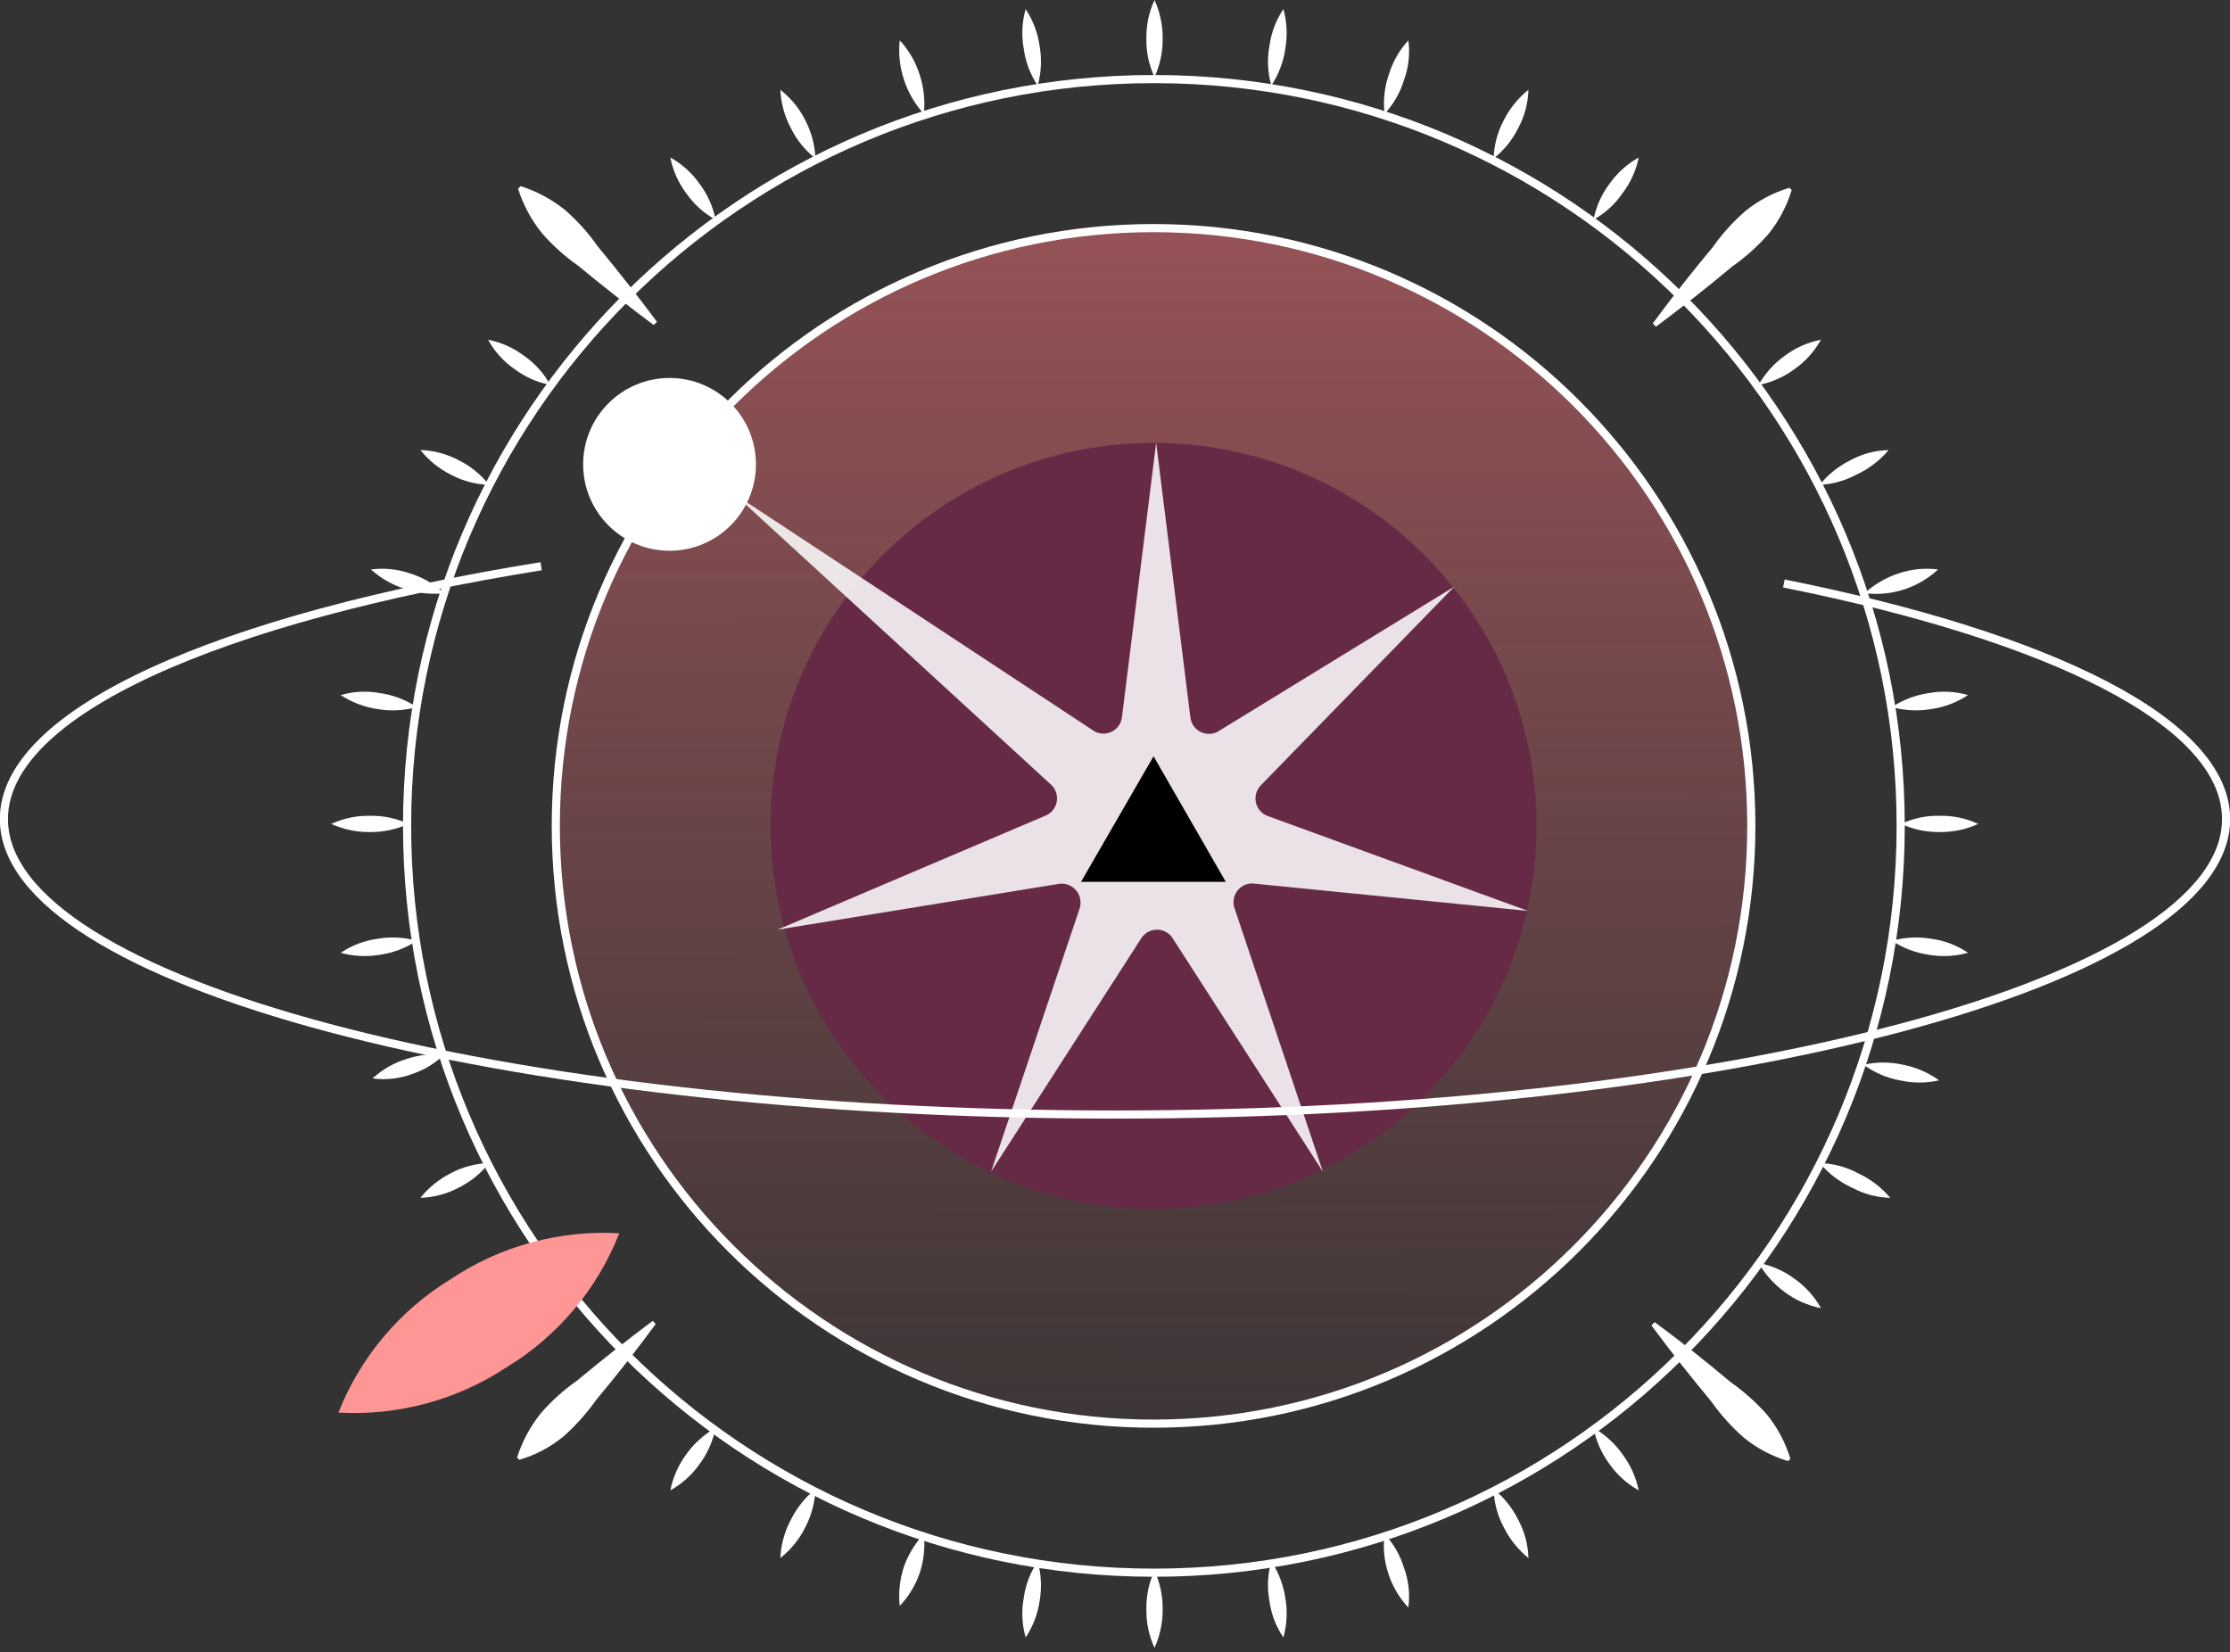 <svg width="413" height="306" viewBox="0 0 413 306" fill="none" xmlns="http://www.w3.org/2000/svg">
<rect x="0" y="0" width="413" height="306" fill="#333333" stroke="none"/>
<g clip-path="url(#clip0_631_2)">
<path opacity="0.7" d="M213.642 263.661C274.784 263.661 324.349 214.095 324.349 152.953C324.349 91.811 274.784 42.245 213.642 42.245C152.499 42.245 102.934 91.811 102.934 152.953C102.934 214.095 152.499 263.661 213.642 263.661Z" fill="url(#paint0_linear_631_2)"/>
<path d="M213.641 223.89C252.816 223.89 284.574 192.132 284.574 152.957C284.574 113.782 252.816 82.024 213.641 82.024C174.466 82.024 142.709 113.782 142.709 152.957C142.709 192.132 174.466 223.89 213.641 223.89Z" fill="#662A47"/>
<path d="M306.089 59.902C309.645 55.081 313.381 50.38 317.178 45.8C318.92 43.344 320.943 41.099 323.205 39.11C325.63 37.147 328.414 35.674 331.401 34.772L331.822 35.193C330.92 38.18 329.447 40.964 327.483 43.389C325.473 45.652 323.208 47.674 320.734 49.416C316.214 53.213 311.513 56.889 306.692 60.505L306.089 59.902Z" fill="white"/>
<path d="M121.073 60.204C116.313 56.648 111.612 52.972 107.032 49.175C104.563 47.449 102.316 45.425 100.342 43.149C98.384 40.711 96.893 37.932 95.943 34.953L96.425 34.471C99.404 35.421 102.183 36.912 104.621 38.87C106.897 40.844 108.921 43.091 110.648 45.559C114.444 50.14 118.121 54.84 121.676 59.602L121.073 60.204Z" fill="white"/>
<path d="M121.435 245.22C117.88 250.041 114.203 254.742 110.407 259.262C108.663 261.735 106.641 264 104.38 266.012C101.969 267.996 99.181 269.472 96.184 270.351L95.762 269.929C96.712 266.95 98.204 264.171 100.162 261.733C102.136 259.457 104.382 257.433 106.851 255.706C111.431 251.909 116.132 248.173 120.893 244.617L121.435 245.22Z" fill="white"/>
<path d="M306.45 244.859C311.272 248.415 315.972 252.151 320.492 255.948C322.967 257.69 325.232 259.712 327.242 261.975C329.205 264.4 330.679 267.184 331.581 270.171L331.159 270.593C328.168 269.701 325.383 268.226 322.963 266.254C320.699 264.267 318.677 262.022 316.937 259.564C313.14 254.984 309.403 250.283 305.848 245.462L306.45 244.859Z" fill="white"/>
<path d="M295.12 40.679C295.591 38.274 296.601 36.008 298.073 34.05C299.492 32.035 301.345 30.367 303.497 29.168C303.005 31.576 301.975 33.842 300.484 35.797C299.106 37.824 297.268 39.497 295.12 40.679Z" fill="white"/>
<path d="M276.619 29.349C276.696 26.887 277.335 24.475 278.487 22.298C279.587 20.101 281.149 18.168 283.068 16.633C282.999 19.096 282.36 21.51 281.199 23.684C280.117 25.892 278.551 27.828 276.619 29.349Z" fill="white"/>
<path d="M256.43 21.096C256.133 18.637 256.401 16.143 257.214 13.804C257.929 11.45 259.165 9.287 260.83 7.476C261.158 9.934 260.89 12.435 260.046 14.768C259.331 17.122 258.095 19.284 256.43 21.096Z" fill="white"/>
<path d="M235.458 15.853C234.774 13.483 234.65 10.987 235.096 8.561C235.417 6.101 236.304 3.749 237.688 1.69C238.343 4.065 238.466 6.555 238.049 8.983C237.7 11.435 236.815 13.781 235.458 15.853Z" fill="white"/>
<path d="M213.822 14.283C212.778 12.06 212.262 9.627 212.316 7.172C212.262 4.697 212.777 2.244 213.822 0C214.838 2.253 215.352 4.7 215.329 7.172C215.351 9.624 214.837 12.051 213.822 14.283Z" fill="white"/>
<path d="M192.187 15.853C190.803 13.794 189.916 11.442 189.595 8.983C189.147 6.557 189.271 4.06 189.957 1.69C191.315 3.763 192.199 6.108 192.548 8.561C192.965 10.989 192.842 13.478 192.187 15.853Z" fill="white"/>
<path d="M171.094 21.096C169.434 19.27 168.181 17.114 167.418 14.768C166.635 12.422 166.367 9.934 166.634 7.476C168.316 9.285 169.572 11.447 170.311 13.804C171.094 16.149 171.361 18.637 171.094 21.096Z" fill="white"/>
<path d="M151.025 29.349C149.093 27.828 147.528 25.892 146.445 23.684C145.293 21.503 144.635 19.096 144.517 16.633C146.469 18.148 148.056 20.085 149.157 22.298C150.283 24.485 150.92 26.891 151.025 29.349Z" fill="white"/>
<path d="M132.524 40.679C130.358 39.499 128.5 37.827 127.1 35.797C125.627 33.839 124.618 31.573 124.147 29.168C126.299 30.367 128.153 32.035 129.571 34.05C131.043 36.008 132.053 38.274 132.524 40.679Z" fill="white"/>
<path d="M101.909 71.298C99.505 70.827 97.238 69.817 95.28 68.345C93.25 66.944 91.578 65.087 90.398 62.921C92.803 63.392 95.069 64.401 97.028 65.874C99.057 67.274 100.73 69.132 101.909 71.298Z" fill="white"/>
<path d="M90.579 89.796C88.117 89.719 85.705 89.08 83.528 87.928C81.331 86.828 79.398 85.266 77.863 83.348C80.325 83.425 82.737 84.064 84.914 85.216C87.122 86.298 89.058 87.864 90.579 89.796Z" fill="white"/>
<path d="M82.263 109.865C79.824 110.129 77.356 109.862 75.031 109.082C72.688 108.341 70.53 107.109 68.703 105.466C71.137 105.146 73.612 105.393 75.935 106.189C78.293 106.924 80.456 108.18 82.263 109.865Z" fill="white"/>
<path d="M77.2 130.956C74.826 131.613 72.336 131.737 69.908 131.318C67.477 130.958 65.153 130.074 63.098 128.726C65.467 128.04 67.964 127.916 70.39 128.365C72.824 128.715 75.149 129.6 77.2 130.956Z" fill="white"/>
<path d="M75.633 152.593C73.401 153.607 70.974 154.121 68.522 154.099C66.05 154.123 63.603 153.608 61.35 152.593C63.594 151.547 66.047 151.032 68.522 151.086C70.977 151.033 73.411 151.548 75.633 152.593Z" fill="white"/>
<path d="M77.2 174.228C75.149 175.584 72.824 176.469 70.39 176.819C67.962 177.236 65.472 177.113 63.098 176.458C65.14 175.084 67.47 174.198 69.908 173.866C72.336 173.447 74.826 173.571 77.2 174.228Z" fill="white"/>
<path d="M82.263 195.321C80.555 196.969 78.494 198.206 76.236 198.937C73.925 199.783 71.443 200.052 69.004 199.721C70.815 198.056 72.978 196.82 75.332 196.105C77.563 195.367 79.923 195.1 82.263 195.321Z" fill="white"/>
<path d="M90.579 215.392C89.058 217.324 87.122 218.889 84.914 219.972C82.737 221.124 80.325 221.763 77.863 221.84C79.398 219.922 81.331 218.359 83.528 217.26C85.705 216.108 88.117 215.469 90.579 215.392Z" fill="white"/>
<path d="M132.524 264.445C132.054 266.868 131.045 269.155 129.571 271.135C128.153 273.149 126.299 274.817 124.147 276.016C124.631 273.598 125.638 271.314 127.1 269.327C128.535 267.327 130.385 265.662 132.524 264.445Z" fill="white"/>
<path d="M151.025 275.774C150.928 278.233 150.29 280.641 149.157 282.825C148.058 285.057 146.472 287.013 144.517 288.551C144.635 286.087 145.293 283.68 146.445 281.5C147.542 279.284 149.104 277.331 151.025 275.774Z" fill="white"/>
<path d="M171.094 284.091C171.361 286.55 171.094 289.037 170.311 291.383C169.532 293.632 168.278 295.688 166.634 297.409C166.367 294.951 166.635 292.463 167.418 290.117C168.219 287.879 169.47 285.828 171.094 284.091Z" fill="white"/>
<path d="M192.187 289.157C192.842 291.532 192.965 294.022 192.548 296.449C192.199 298.883 191.314 301.209 189.957 303.259C189.271 300.89 189.147 298.393 189.595 295.967C189.927 293.529 190.814 291.199 192.187 289.157Z" fill="white"/>
<path d="M213.822 290.899C214.837 293.132 215.351 295.559 215.329 298.011C215.352 300.482 214.838 302.929 213.822 305.182C212.777 302.939 212.262 300.485 212.316 298.011C212.262 295.556 212.778 293.122 213.822 290.899Z" fill="white"/>
<path d="M235.457 289.157C236.805 291.212 237.689 293.536 238.049 295.967C238.468 298.395 238.344 300.885 237.687 303.259C236.304 301.222 235.417 298.89 235.096 296.449C234.647 294.024 234.771 291.527 235.457 289.157Z" fill="white"/>
<path d="M256.43 284.091C258.095 285.902 259.331 288.065 260.046 290.419C260.889 292.751 261.158 295.252 260.829 297.711C259.202 295.987 257.969 293.931 257.213 291.684C256.354 289.251 256.085 286.648 256.43 284.091Z" fill="white"/>
<path d="M276.619 275.774C278.54 277.331 280.102 279.284 281.199 281.5C282.36 283.673 282.999 286.087 283.068 288.551C281.147 286.994 279.584 285.041 278.487 282.825C277.327 280.651 276.687 278.238 276.619 275.774Z" fill="white"/>
<path d="M295.12 264.445C297.242 265.663 299.073 267.329 300.484 269.327C301.965 271.31 302.994 273.593 303.497 276.016C301.345 274.817 299.492 273.149 298.073 271.135C296.6 269.155 295.59 266.868 295.12 264.445Z" fill="white"/>
<path d="M325.675 233.89C328.099 234.36 330.385 235.369 332.365 236.843C334.379 238.261 336.047 240.115 337.246 242.267C334.823 241.797 332.537 240.787 330.557 239.314C328.571 237.864 326.909 236.017 325.675 233.89Z" fill="white"/>
<path d="M337.005 215.392C339.469 215.46 341.882 216.1 344.056 217.26C346.381 218.32 348.44 219.884 350.083 221.84C347.618 221.781 345.203 221.141 343.032 219.972C340.707 218.912 338.649 217.348 337.005 215.392Z" fill="white"/>
<path d="M350.384 174.226C352.759 173.571 355.249 173.448 357.676 173.865C360.117 174.186 362.449 175.073 364.486 176.456C362.112 177.111 359.622 177.235 357.194 176.818C354.761 176.468 352.435 175.583 350.384 174.226Z" fill="white"/>
<path d="M345.141 197.188C347.542 196.647 350.033 196.647 352.433 197.188C354.848 197.65 357.132 198.638 359.123 200.081C356.722 200.622 354.231 200.622 351.831 200.081C349.412 199.631 347.126 198.642 345.141 197.188Z" fill="white"/>
<path d="M352.072 152.593C354.315 151.547 356.769 151.032 359.243 151.086C361.698 151.033 364.132 151.548 366.355 152.593C364.123 153.607 361.695 154.121 359.243 154.099C356.772 154.123 354.325 153.608 352.072 152.593Z" fill="white"/>
<path d="M350.384 130.956C352.435 129.6 354.761 128.715 357.194 128.365C359.62 127.916 362.117 128.04 364.486 128.726C362.436 130.083 360.11 130.968 357.676 131.318C355.249 131.735 352.759 131.611 350.384 130.956Z" fill="white"/>
<path d="M345.322 109.863C347.147 108.204 349.304 106.95 351.65 106.187C353.994 105.395 356.488 105.147 358.942 105.464C357.203 107.07 355.151 108.301 352.915 109.08C350.475 109.907 347.88 110.175 345.322 109.863Z" fill="white"/>
<path d="M337.005 89.796C338.562 87.875 340.515 86.313 342.731 85.216C344.901 84.047 347.317 83.407 349.782 83.348C348.138 85.304 346.08 86.868 343.755 87.928C341.672 89.044 339.366 89.682 337.005 89.796Z" fill="white"/>
<path d="M325.675 71.298C326.892 69.159 328.557 67.308 330.557 65.874C332.537 64.4 334.823 63.391 337.246 62.921C336.047 65.073 334.379 66.927 332.365 68.345C330.385 69.818 328.099 70.828 325.675 71.298Z" fill="white"/>
<path d="M213.642 263.661C274.784 263.661 324.349 214.095 324.349 152.953C324.349 91.811 274.784 42.245 213.642 42.245C152.499 42.245 102.934 91.811 102.934 152.953C102.934 214.095 152.499 263.661 213.642 263.661Z" stroke="white" stroke-width="1.507" stroke-miterlimit="10"/>
<path d="M213.702 291.263C290.088 291.263 352.011 229.339 352.011 152.953C352.011 76.567 290.088 14.644 213.702 14.644C137.316 14.644 75.392 76.567 75.392 152.953C75.392 229.339 137.316 291.263 213.702 291.263Z" stroke="white" stroke-width="1.507" stroke-miterlimit="10"/>
<path d="M330.376 108.059C380.095 118.003 412.277 133.853 412.277 151.692C412.277 181.824 320.131 206.413 206.47 206.413C92.809 206.413 0.723 181.885 0.723 151.692C0.723 131.804 40.619 114.447 100.222 104.865" stroke="white" stroke-width="1.507" stroke-miterlimit="10"/>
<path opacity="0.86" d="M231.951 163.611L283 168.706L234.796 151.13C234.255 150.934 233.771 150.606 233.389 150.175C233.006 149.744 232.737 149.224 232.606 148.662C232.475 148.1 232.486 147.515 232.637 146.958C232.789 146.402 233.077 145.892 233.475 145.476L269.336 108.643L225.551 135.491C225.062 135.76 224.514 135.906 223.956 135.916C223.398 135.927 222.846 135.802 222.346 135.551C221.847 135.301 221.415 134.933 221.089 134.479C220.763 134.024 220.551 133.498 220.472 132.943L214.122 82L207.773 132.943C207.687 133.493 207.47 134.014 207.14 134.462C206.811 134.91 206.379 135.272 205.881 135.517C205.382 135.762 204.832 135.882 204.278 135.869C203.723 135.856 203.179 135.708 202.693 135.44L136 91.5L194.769 145.425C195.179 145.841 195.477 146.354 195.636 146.916C195.795 147.479 195.809 148.073 195.677 148.642C195.545 149.212 195.271 149.739 194.882 150.174C194.492 150.609 193.999 150.938 193.449 151.13L144 172.174L196.293 163.662C196.871 163.609 197.453 163.7 197.988 163.927C198.522 164.155 198.991 164.512 199.354 164.967C199.716 165.421 199.961 165.959 200.065 166.531C200.169 167.104 200.13 167.694 199.951 168.247L183.544 217L211.379 173.749C211.693 173.266 212.122 172.868 212.628 172.593C213.133 172.318 213.7 172.174 214.275 172.174C214.85 172.174 215.416 172.318 215.922 172.593C216.427 172.868 216.856 173.266 217.17 173.749L245.005 217L228.65 168.247C228.461 167.72 228.402 167.155 228.479 166.6C228.555 166.045 228.765 165.517 229.089 165.062C229.414 164.606 229.844 164.236 230.342 163.983C230.841 163.731 231.393 163.603 231.951 163.611Z" fill="white"/>
<path d="M213.641 140.06L200.202 163.322H227.02L213.641 140.06Z" fill="black"/>
<path d="M83.468 236.903C74.037 242.662 66.739 251.336 62.676 261.612C73.72 262.24 84.67 259.28 93.894 253.175C103.343 247.41 110.646 238.711 114.686 228.405C103.633 227.769 92.674 230.752 83.468 236.903Z" fill="#FF9696"/>
<path d="M124 102C132.837 102 140 94.837 140 86C140 77.163 132.837 70 124 70C115.163 70 108 77.163 108 86C108 94.837 115.163 102 124 102Z" fill="white"/>
</g>
<defs>
<linearGradient id="paint0_linear_631_2" x1="213.642" y1="42.245" x2="214" y2="288.5" gradientUnits="userSpaceOnUse">
<stop stop-color="#BF6066"/>
<stop offset="1" stop-color="#BF6066" stop-opacity="0"/>
</linearGradient>
<clipPath id="clip0_631_2">
<rect width="413" height="305.125" fill="white"/>
</clipPath>
</defs>
</svg>
